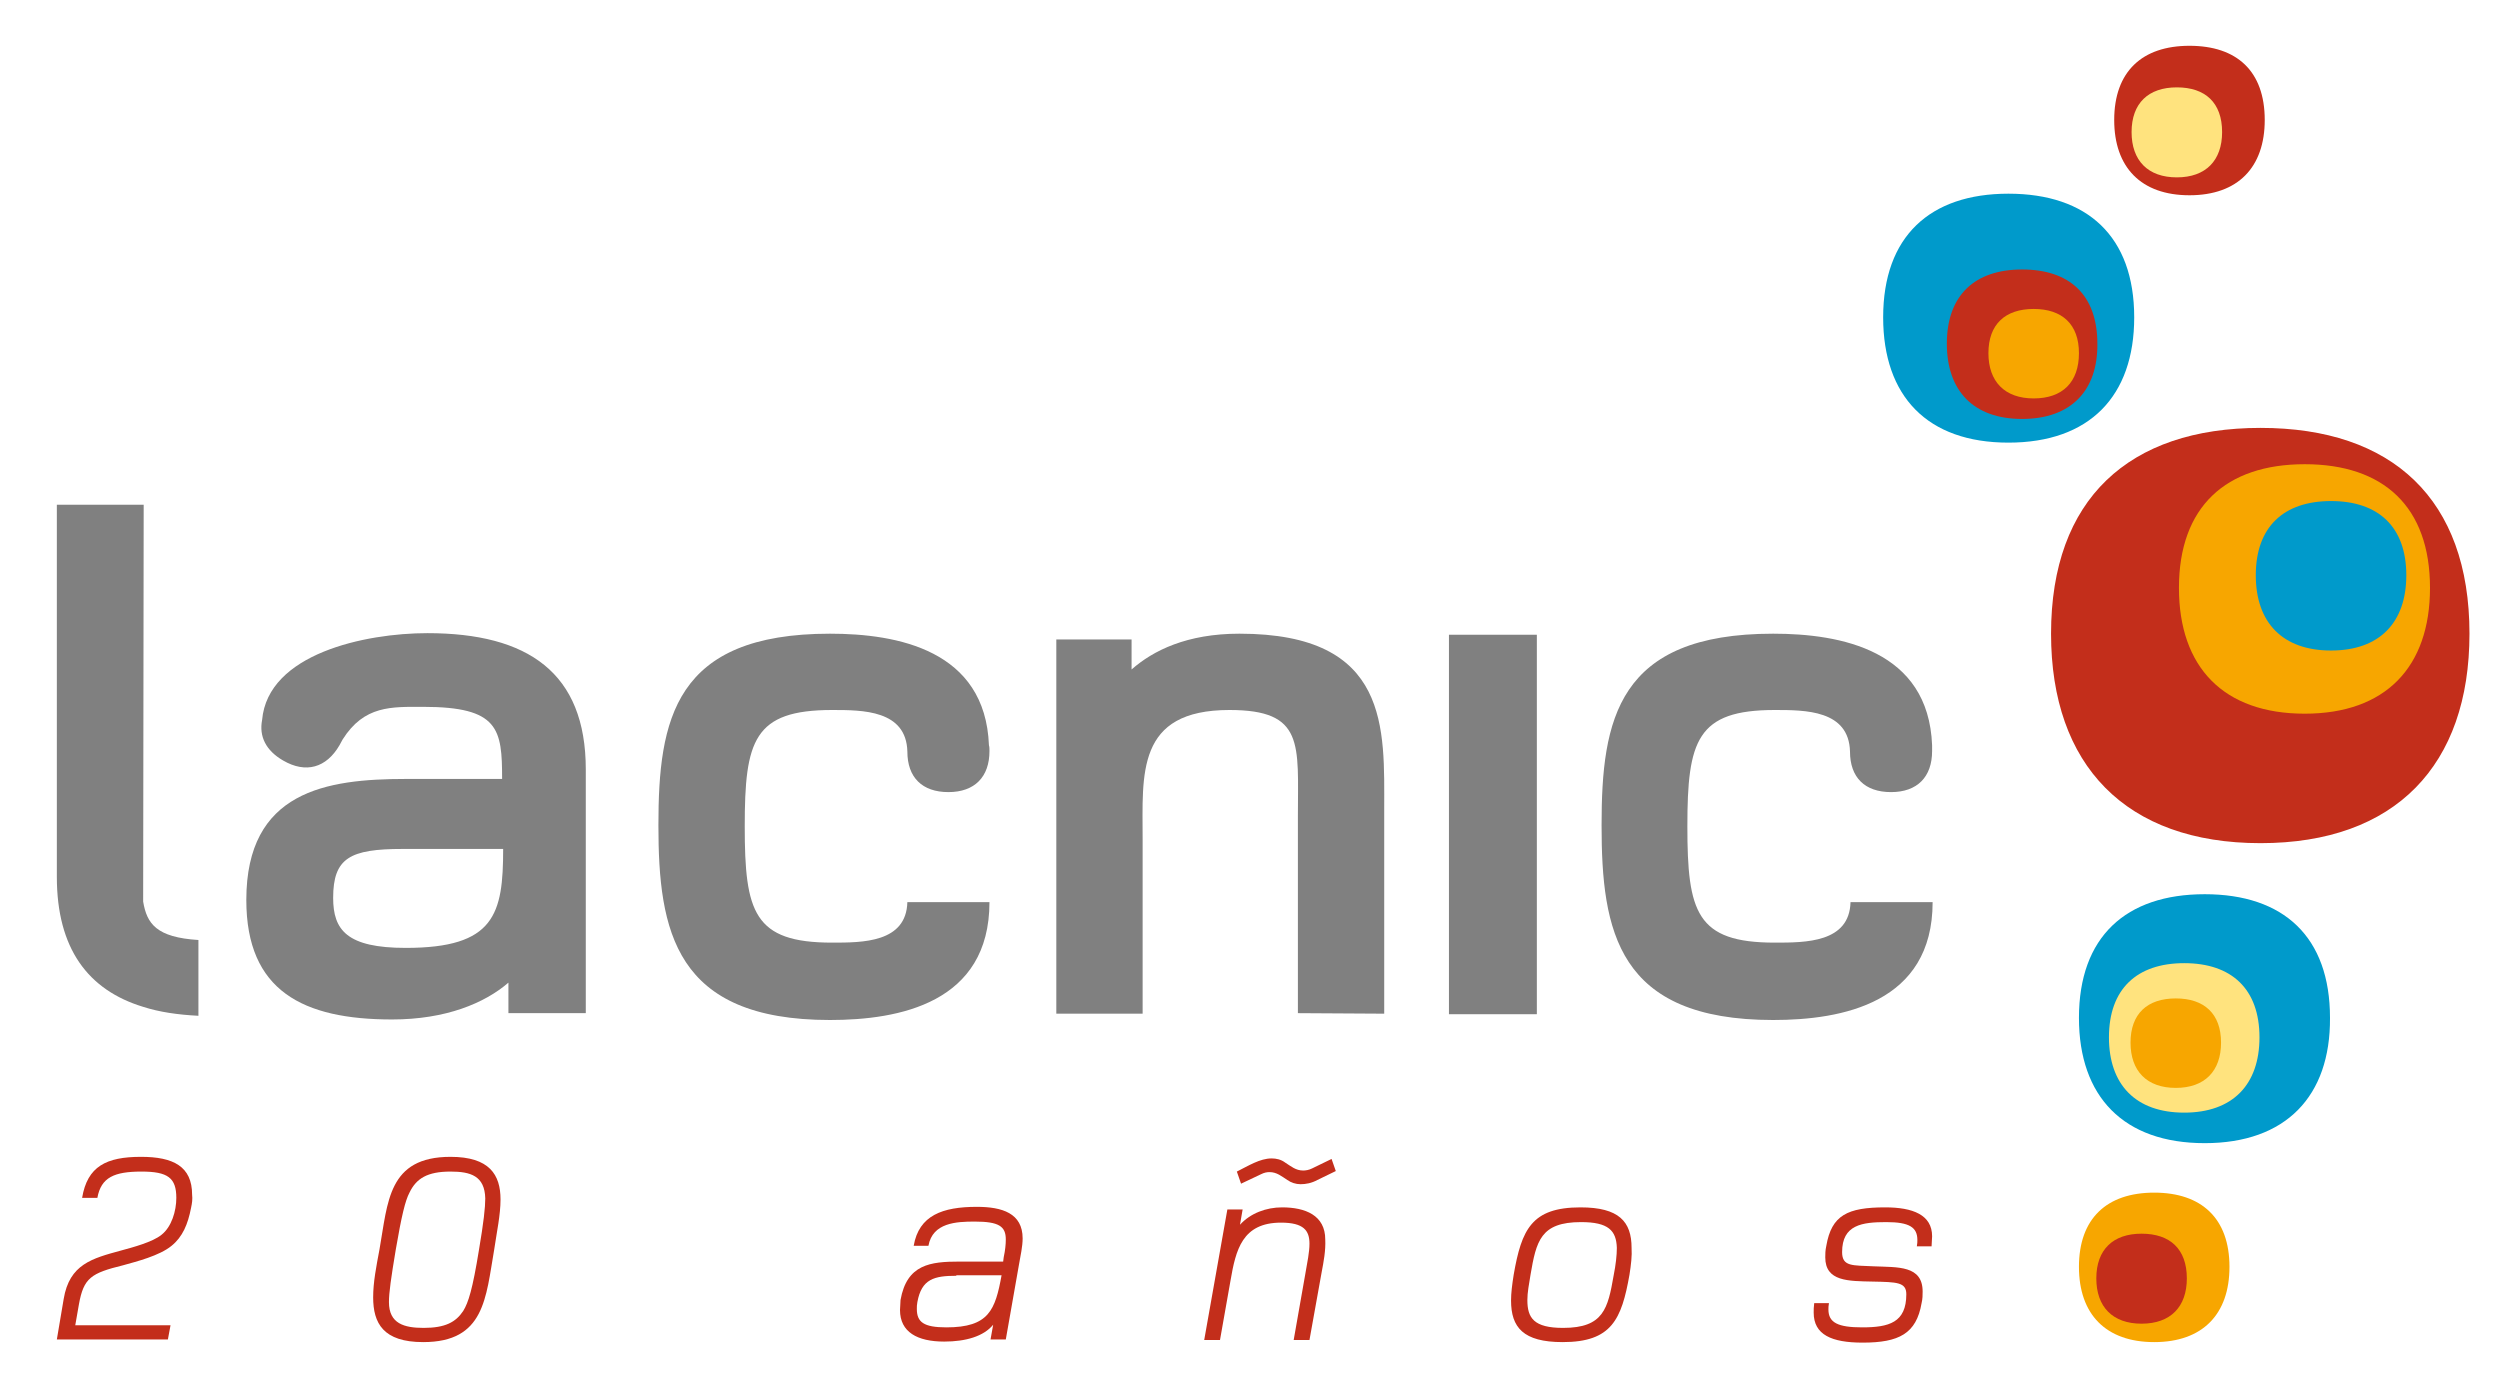 <?xml version="1.0" encoding="utf-8"?>
<!-- Generator: Adobe Illustrator 25.2.0, SVG Export Plug-In . SVG Version: 6.00 Build 0)  -->
<svg version="1.1" id="Capa_1" xmlns="http://www.w3.org/2000/svg" xmlns:xlink="http://www.w3.org/1999/xlink" x="0px" y="0px"
	 viewBox="0 0 475 265" style="enable-background:new 0 0 475 265;" xml:space="preserve">
<style type="text/css">
	.st0{fill:#808080;}
	.st1{fill:#C32E1B;}
	.st2{fill:#F7A600;}
	.st3{fill:#009ACB;}
	.st4{fill:#FFE37E;}
</style>
<g>
	<g>
		<g>
			<path class="st0" d="M246.6,192.5v-37.4c0-13.7,1.3-20.2-13-20.2c-17.8,0-16.5,12.2-16.5,24.6v33.1h-16.4v-71.1H215v5.7
				c4.1-3.6,10.5-6.8,20.5-6.8c28.7,0,27.5,18.1,27.5,33.5v38.7L246.6,192.5L246.6,192.5z"/>
			<path class="st0" d="M81.2,120.3c-11.8,0-30.3,3.9-31.4,16.5c-0.6,3.1,0.7,5.8,4,7.7c4.3,2.5,8.2,1.4,10.7-2.9
				c0.2-0.4,0.4-0.7,0.6-1.1c4.1-6.5,9.3-6.2,15.3-6.2c14.4,0,15,4.2,15,13.7H77.1c-15.1,0-30.3,2.3-30.3,23
				c0,17.3,10.8,22.7,27.7,22.7c10.2,0,17.6-3.1,22.1-7v5.8h14.7v-46.3C111.3,127.8,100.3,120.3,81.2,120.3z M77.1,180.1
				c-11.2,0-13.8-3.4-13.8-9.5c0-7.6,3.2-9.3,13.2-9.3h19.1C95.6,173.7,94,180.1,77.1,180.1z"/>
			<path class="st0" d="M337.2,179.1c-14.9,0-16.6-5.8-16.6-22.1c0-16.3,1.8-22.1,16.6-22.1c5.8,0,14.1,0,14.3,7.9h0
				c0,4.9,2.8,7.7,7.8,7.7c5,0,7.8-2.9,7.8-7.8c0-0.4,0-0.8,0-1.1c-0.7-18.1-17.4-21.2-30.2-21.2c-29.6,0-32.6,16.3-32.6,36.4
				c0,20.1,3,37,32.6,37c13.1,0,30.3-3.2,30.3-22.4h-15.6C351.4,179.1,343.1,179.1,337.2,179.1z"/>
			<path class="st0" d="M275.3,192.7v-72.1H292v72.1H275.3z"/>
			<path class="st0" d="M158.1,179.1c-14.9,0-16.6-5.8-16.6-22.1c0-16.3,1.7-22.1,16.6-22.1c5.8,0,14.1,0,14.3,7.9h0
				c0,4.9,2.8,7.7,7.8,7.7c5,0,7.8-2.9,7.8-7.8c0-0.4,0-0.8-0.1-1.1c-0.7-18.1-17.4-21.2-30.2-21.2c-29.6,0-32.6,16.3-32.6,36.4
				c0,20.1,3.1,37,32.6,37c13.1,0,30.3-3.2,30.3-22.4h-15.6C172.2,179.1,163.9,179.1,158.1,179.1z"/>
			<g>
				<path class="st0" d="M27.2,171.3l0.1-75.4H10.8l0,70.7c0,13.6,5.9,21.5,16.4,24.7c3.1,1,6.6,1.5,10.5,1.7v-14.4
					C29.7,178.1,27.9,175.5,27.2,171.3z"/>
			</g>
		</g>
	</g>
	<path class="st1" d="M429.5,160.2c-25.6,0-39.8-14.8-39.8-39.8c0-25.6,14.8-39.1,39.8-39.1c25,0,39.7,13.5,39.7,39.1
		C469.2,145.4,455.1,160.2,429.5,160.2z"/>
	<path class="st2" d="M437.9,135.6c-15.4,0-23.9-8.8-23.9-23.9c0-15.4,8.9-23.5,23.9-23.5s23.8,8.1,23.8,23.5
		C461.7,126.8,453.2,135.6,437.9,135.6z"/>
	<path class="st3" d="M442.9,123.6c-9.2,0-14.3-5.3-14.3-14.3c0-9.2,5.3-14.1,14.3-14.1c9,0,14.3,4.9,14.3,14.1
		C457.2,118.3,452.1,123.6,442.9,123.6z"/>
	<g>
		<path class="st3" d="M418.9,217.2c-15.4,0-23.9-8.8-23.9-23.8c0-15.4,8.9-23.5,23.9-23.5c15,0,23.8,8.1,23.8,23.5
			C442.8,208.3,434.3,217.2,418.9,217.2z"/>
		<path class="st4" d="M415,211.4c-9.2,0-14.3-5.3-14.3-14.3c0-9.2,5.3-14.1,14.3-14.1c9,0,14.3,4.9,14.3,14.1
			C429.3,206.1,424.2,211.4,415,211.4z"/>
		<path class="st2" d="M413.4,206.7c-5.5,0-8.6-3.2-8.6-8.6c0-5.5,3.2-8.4,8.6-8.4s8.6,2.9,8.6,8.4
			C422,203.5,418.9,206.7,413.4,206.7z"/>
	</g>
	<g>
		<path class="st3" d="M381.6,84.1c-15.4,0-23.8-8.8-23.8-23.8c0-15.4,8.9-23.5,23.8-23.5c15,0,23.9,8.1,23.9,23.5
			C405.5,75.3,397,84.1,381.6,84.1z"/>
		<path class="st1" d="M384.2,79.6c-9.2,0-14.3-5.3-14.3-14.3c0-9.2,5.3-14.1,14.3-14.1c9,0,14.3,4.8,14.3,14.1
			C398.6,74.2,393.5,79.6,384.2,79.6z"/>
		<path class="st2" d="M386.4,75.7c-5.5,0-8.6-3.2-8.6-8.6c0-5.5,3.2-8.4,8.6-8.4s8.6,2.9,8.6,8.4C395,72.6,391.9,75.7,386.4,75.7z"
			/>
	</g>
	<g>
		<path class="st1" d="M416,37.1c-9.2,0-14.3-5.3-14.3-14.3c0-9.2,5.3-14.1,14.3-14.1c9,0,14.3,4.8,14.3,14.1
			C430.3,31.8,425.2,37.1,416,37.1z"/>
		<path class="st4" d="M413.6,33.7c-5.5,0-8.6-3.2-8.6-8.6c0-5.5,3.2-8.5,8.6-8.5s8.6,2.9,8.6,8.5C422.2,30.5,419.1,33.7,413.6,33.7
			z"/>
	</g>
	<g>
		<path class="st2" d="M409.3,255c-9.2,0-14.3-5.3-14.3-14.3c0-9.2,5.3-14.1,14.3-14.1c9,0,14.3,4.9,14.3,14.1
			C423.6,249.7,418.5,255,409.3,255z"/>
		<path class="st1" d="M406.9,251.5c-5.5,0-8.6-3.2-8.6-8.6c0-5.5,3.2-8.5,8.6-8.5c5.4,0,8.6,2.9,8.6,8.5
			C415.5,248.3,412.4,251.5,406.9,251.5z"/>
	</g>
</g>
<g>
	<path class="st1" d="M36.3,229.5c-0.6,3.1-1.6,5.5-3.7,7.2c-2.3,1.9-6.7,3-9.2,3.7c-6.1,1.5-7.5,2.4-8.4,7.4l-0.7,4h18.1l-0.5,2.7
		H10.8l1.3-7.7c1.1-6.6,5.4-7.7,10.9-9.2c2.2-0.6,6-1.6,7.7-3c1.9-1.5,2.8-4.5,2.8-7c0-3.8-1.6-5-6.6-5c-5.2,0-7.7,1.1-8.4,5h-2.9
		c1-6,4.6-7.8,11.2-7.8c6.1,0,9.7,1.8,9.7,7.2C36.6,227.8,36.5,228.6,36.3,229.5z"/>
	<path class="st1" d="M93.9,237.4c-1.6,9.2-1.8,17.6-13.5,17.6c-7.6,0-9.5-3.6-9.5-8.5c0-2.9,0.6-5.9,1.2-9.1
		c1.6-9,1.6-17.6,13.5-17.6c7.4,0,9.5,3.4,9.5,8.1C95.1,230.8,94.4,234,93.9,237.4z M85.6,222.6c-4.4,0-6.5,1.3-7.8,4
		c-0.8,1.5-1.5,4.4-2.6,10.8c-0.9,5.4-1.3,8.2-1.3,10c0,4.1,2.9,4.9,6.6,4.9c4.1,0,6.1-1.1,7.5-3.2c1-1.6,1.8-4.2,3-11.6
		c0.9-5.3,1.2-8.1,1.2-9.8C92.1,223.4,89.4,222.6,85.6,222.6z"/>
	<path class="st1" d="M193.6,240.3l-2.5,14.2h-2.9l0.5-2.8c-1.8,2.2-5.2,3.2-9.3,3.2c-5.1,0-8.4-1.8-8.4-6c0-0.6,0.1-1.2,0.1-1.9
		c1.2-6.8,5.7-7.3,11.2-7.3h8.3l0.1-0.8c0.3-1.4,0.4-2.5,0.4-3.4c0-2.5-1.3-3.4-5.9-3.4c-3.5,0-8,0.2-8.8,4.6h-2.8
		c1-5.8,5.5-7.4,12-7.4c4.8,0,8.7,1.2,8.7,6C194.3,236.8,193.9,238.6,193.6,240.3z M181.7,242.4c-4.2,0-6.6,0.6-7.4,5
		c-0.1,0.5-0.1,0.9-0.1,1.3c0,2.5,1.3,3.5,5.6,3.5c8.1,0,9.3-3.3,10.5-9.9H181.7z"/>
	<path class="st1" d="M251.1,241.8l-2.3,12.8h-3l2.2-12.5c0.4-2.3,0.8-4.2,0.8-5.8c0-2.5-1.1-4-5.4-4c-7.4,0-8.6,5.2-9.6,11l-2,11.3
		h-3l4.4-24.8h2.9l-0.5,2.9c2-2.2,5-3.3,8-3.3c4.4,0,8.2,1.5,8.2,6.1C251.9,237.6,251.5,239.7,251.1,241.8z M250.3,224.2
		c-1.1,0.6-2.2,0.8-3.2,0.8c-0.9,0-1.8-0.3-2.5-0.8c-1.1-0.7-2-1.5-3.4-1.5c-0.5,0-1,0.1-1.6,0.4l-3.8,1.8l-0.8-2.3
		c2.2-1.1,4.4-2.5,6.6-2.5c0.9,0,1.8,0.2,2.6,0.8c1.1,0.7,2,1.5,3.4,1.5c0.5,0,1.1-0.1,1.7-0.4l3.7-1.8l0.8,2.3L250.3,224.2z"/>
	<path class="st1" d="M309.6,242.2c-1.5,8.5-3.4,12.8-12.7,12.8c-7.5,0-9.8-2.8-9.8-7.9c0-1.4,0.2-3,0.5-4.9
		c1.5-8.6,3.4-12.8,12.7-12.8c7.3,0,9.7,2.7,9.7,7.7C310.1,238.6,309.9,240.3,309.6,242.2z M300.4,232.2c-7.7,0-8.5,3.6-9.6,10
		c-0.3,1.8-0.6,3.4-0.6,4.8c0,3.4,1.2,5.3,6.8,5.3c7.7,0,8.5-3.7,9.6-10c0.4-2,0.6-3.8,0.6-5.2C307.1,233.8,305.6,232.2,300.4,232.2
		z"/>
	<path class="st1" d="M367,236.8h-2.8c0.1-0.5,0.1-0.9,0.1-1.2c0-2.4-1.5-3.4-5.9-3.4c-4.6,0-8.4,0.5-8.4,5.7c0,2.8,2,2.5,6,2.7
		c4.6,0.2,9.3-0.2,9.3,4.8c0,0.6,0,1.4-0.2,2.2c-1,5.8-4.3,7.5-11.2,7.5c-5.9,0-9.3-1.5-9.3-5.7c0-0.5,0-1.1,0.1-1.8h2.8
		c-0.1,0.5-0.1,0.9-0.1,1.2c0,2.5,1.8,3.4,6.4,3.4c5.1,0,8.4-0.9,8.4-6.3c0-2.3-1.8-2.3-6.4-2.4c-4.6-0.1-9,0-9-4.6
		c0-0.6,0-1.3,0.2-2.2c1-5.8,4-7.3,11.2-7.3c5.2,0,8.9,1.4,8.9,5.5C367.1,235.5,367,236.2,367,236.8z"/>
</g>
</svg>
